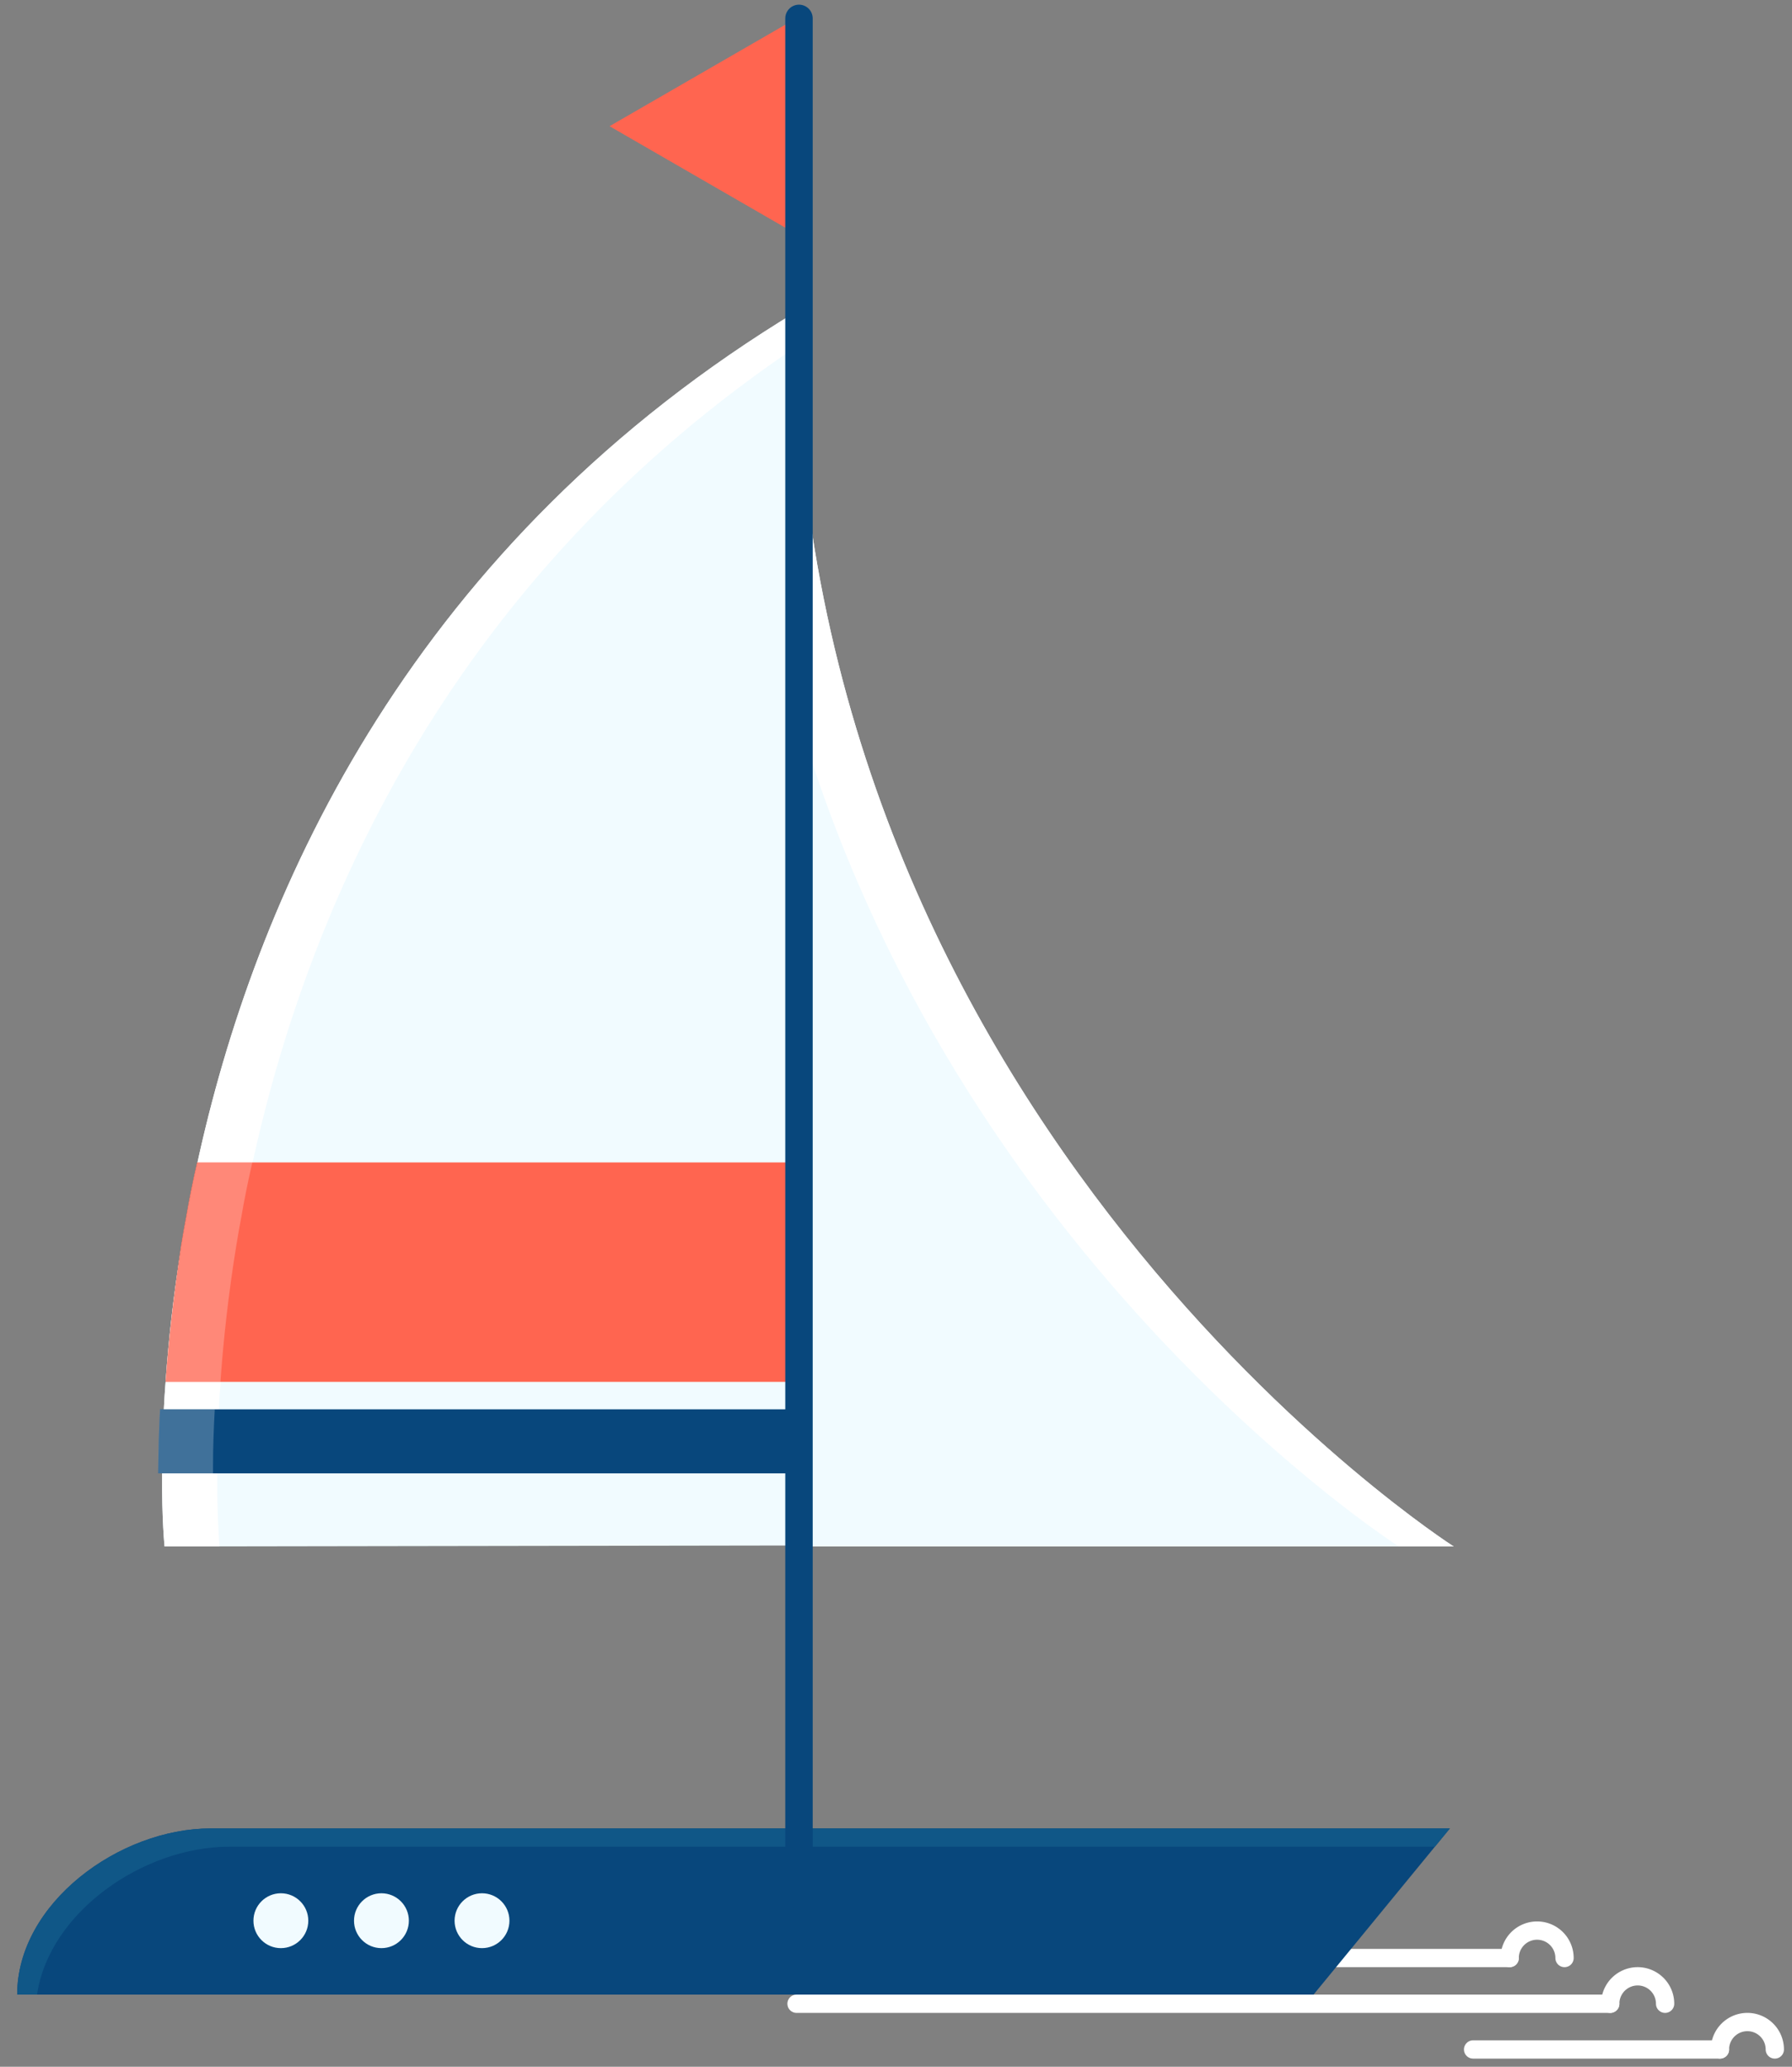 <svg id="圖層_1" data-name="圖層 1" xmlns="http://www.w3.org/2000/svg" viewBox="0 0 196 226"><rect x="0" y="0" width="196" height="226" fill="#808080" stroke="none"/><defs><style>.cls-1,.cls-8{fill:none;stroke-linecap:round;stroke-linejoin:round;}.cls-1{stroke:#fff;stroke-width:2px;}.cls-2{fill:#08477c;}.cls-3{fill:#105787;}.cls-4{fill:#f1fbff;}.cls-5{fill:#ff6550;}.cls-6,.cls-7{fill:#fff;}.cls-7{opacity:0.23;}.cls-8{stroke:#08477c;stroke-width:3px;}</style></defs><title>sailboat</title><line class="cls-1" x1="76.12" y1="214.11" x2="165.12" y2="214.11"/><path class="cls-1" d="M165.12,214.11a3,3,0,0,1,6,0"/><line class="cls-1" x1="87.12" y1="219.11" x2="176.12" y2="219.11"/><path class="cls-1" d="M176.12,219.11a3,3,0,0,1,6,0"/><line class="cls-1" x1="161.12" y1="224.11" x2="188.12" y2="224.11"/><path class="cls-1" d="M188.12,224.11a3,3,0,0,1,6,0"/><path class="cls-2" d="M1.88,218.11H143.67l14.91-18.17H23.05C13.05,199.94,1.88,208.12,1.88,218.11Z"/><path class="cls-3" d="M158.58,199.94l-1.64,2H25.05c-9.32,0-19.66,7.11-21,16.17H1.88c0-10,11.17-18.17,21.17-18.17Z"/><circle class="cls-4" cx="52.72" cy="210.03" r="3"/><circle class="cls-4" cx="41.72" cy="210.03" r="3"/><circle class="cls-4" cx="30.72" cy="210.03" r="3"/><polygon class="cls-5" points="66.67 13.8 87.3 1.89 87.3 25.71 66.67 13.8"/><path class="cls-4" d="M18,169.11,87.38,169V33.91c-42.12,25.4-59,63.07-65.56,92.2-.08.34-.15.67-.22,1-.46,2-.87,4-1.21,6-.19,1-.37,2-.53,3-.9,5.53-1.44,10.59-1.75,15-.08,1-.14,2-.19,3-.12,2.21-.17,4.22-.19,6,0,.34,0,.67,0,1C17.69,166.19,18,169.11,18,169.11Z"/><path class="cls-6" d="M18,169.11h6c0-.23-.27-3.12-.24-8,0-.33,0-.66,0-1,0-1.78.07-3.79.19-6,0-1,.11-2,.19-3,.31-4.41.85-9.47,1.75-15,.16-1,.34-2,.53-3,.34-2,.75-4,1.21-6,.07-.33.14-.66.22-1C34.1,98.4,49.64,63,87.38,37.72V33.91c-42.12,25.4-59,63.07-65.56,92.2-.08.34-.15.67-.22,1-.46,2-.87,4-1.21,6-.19,1-.37,2-.53,3-.9,5.53-1.44,10.59-1.75,15-.08,1-.14,2-.19,3-.12,2.21-.17,4.22-.19,6,0,.34,0,.67,0,1C17.69,166.19,18,169.11,18,169.11Z"/><path class="cls-5" d="M18.11,151.11H87.56v-24h-66c-.46,2-.87,4-1.21,6-.19,1-.37,2-.53,3C19,141.64,18.42,146.7,18.11,151.11Z"/><path class="cls-2" d="M17.3,161.11H87v-7H17.5c-.12,2.21-.17,4.22-.19,6C17.3,160.45,17.3,160.78,17.3,161.11Z"/><path class="cls-7" d="M18.11,151.11h6c.31-4.41.85-9.47,1.75-15,.16-1,.34-2,.53-3,.34-2,.75-4,1.21-6h-6c-.46,2-.87,4-1.21,6-.19,1-.37,2-.53,3C19,141.64,18.42,146.7,18.11,151.11Z"/><path class="cls-7" d="M17.3,161.11h6c0-.33,0-.66,0-1,0-1.78.07-3.79.19-6h-6c-.12,2.21-.17,4.22-.19,6C17.3,160.45,17.3,160.78,17.3,161.11Z"/><path class="cls-4" d="M87,34.11v135h72S87,123.11,87,34.11Z"/><path class="cls-6" d="M87,34.11v43.3c17.29,60.58,66,91.7,66,91.7h6S87,123.11,87,34.11Z"/><line class="cls-8" x1="87.39" y1="207.31" x2="87.39" y2="2.01"/></svg>